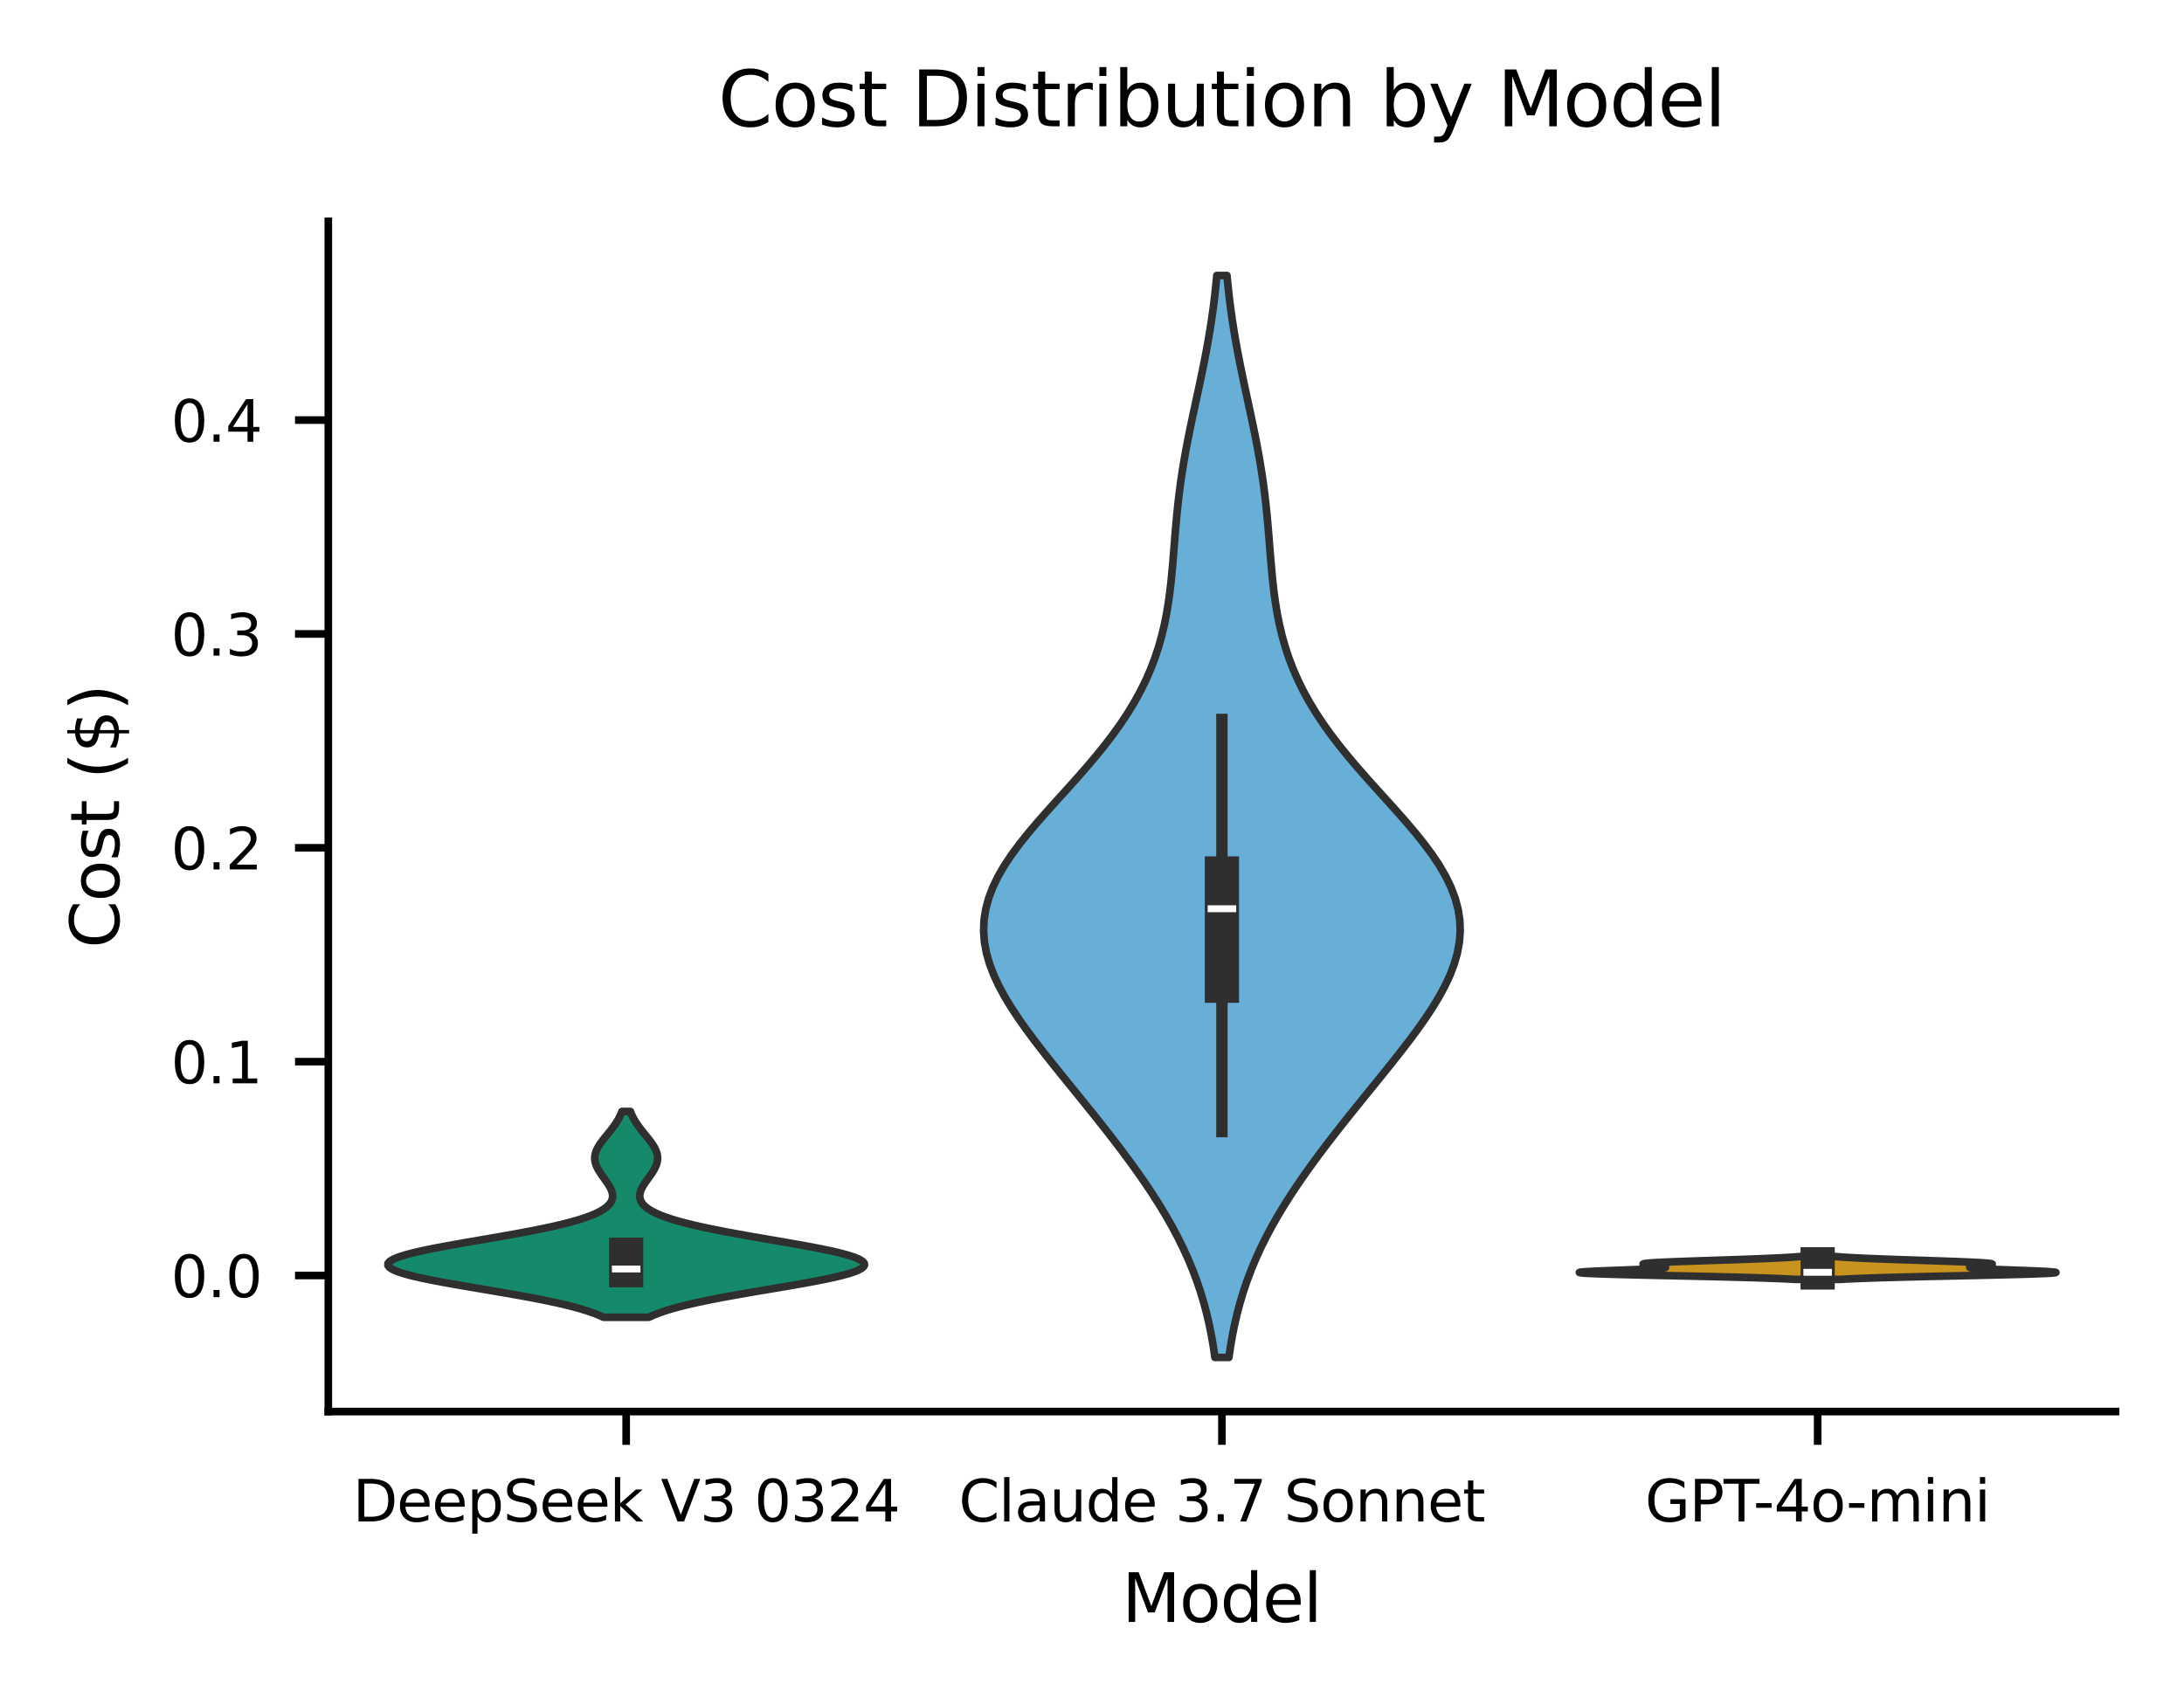 <?xml version="1.0" encoding="utf-8" standalone="no"?>
<!DOCTYPE svg PUBLIC "-//W3C//DTD SVG 1.1//EN"
  "http://www.w3.org/Graphics/SVG/1.1/DTD/svg11.dtd">
<svg xmlns:xlink="http://www.w3.org/1999/xlink" width="229.617pt" height="179.22pt" viewBox="0 0 229.617 179.22" xmlns="http://www.w3.org/2000/svg" version="1.1">
 <defs>
  <style type="text/css">*{stroke-linejoin: round; stroke-linecap: butt}</style>
 </defs>
 <g id="figure_1">
  <g id="patch_1">
   <path d="M 0 179.22 
L 229.617 179.22 
L 229.617 0 
L 0 0 
z
" style="fill: #ffffff"/>
  </g>
  <g id="axes_1">
   <g id="patch_2">
    <path d="M 34.517 148.439 
L 222.417 148.439 
L 222.417 23.279 
L 34.517 23.279 
z
" style="fill: #ffffff"/>
   </g>
   <g id="FillBetweenPolyCollection_1">
    <defs>
     <path id="m05d87ce902" d="M 68.221 -40.694 
L 63.445 -40.694 
L 62.964 -40.913 
L 62.413 -41.132 
L 61.785 -41.35 
L 61.079 -41.569 
L 60.292 -41.788 
L 59.423 -42.006 
L 58.473 -42.225 
L 57.445 -42.443 
L 56.345 -42.662 
L 55.181 -42.881 
L 53.962 -43.099 
L 52.702 -43.318 
L 51.415 -43.537 
L 50.118 -43.755 
L 48.83 -43.974 
L 47.571 -44.192 
L 46.362 -44.411 
L 45.223 -44.63 
L 44.176 -44.848 
L 43.241 -45.067 
L 42.434 -45.286 
L 41.774 -45.504 
L 41.271 -45.723 
L 40.938 -45.942 
L 40.78 -46.16 
L 40.8 -46.379 
L 40.998 -46.597 
L 41.368 -46.816 
L 41.904 -47.035 
L 42.592 -47.253 
L 43.419 -47.472 
L 44.369 -47.691 
L 45.422 -47.909 
L 46.56 -48.128 
L 47.761 -48.347 
L 49.005 -48.565 
L 50.273 -48.784 
L 51.544 -49.002 
L 52.802 -49.221 
L 54.03 -49.44 
L 55.216 -49.658 
L 56.345 -49.877 
L 57.41 -50.096 
L 58.403 -50.314 
L 59.318 -50.533 
L 60.153 -50.751 
L 60.904 -50.97 
L 61.574 -51.189 
L 62.162 -51.407 
L 62.672 -51.626 
L 63.106 -51.845 
L 63.469 -52.063 
L 63.765 -52.282 
L 63.999 -52.501 
L 64.175 -52.719 
L 64.299 -52.938 
L 64.374 -53.156 
L 64.406 -53.375 
L 64.4 -53.594 
L 64.359 -53.812 
L 64.288 -54.031 
L 64.192 -54.25 
L 64.075 -54.468 
L 63.942 -54.687 
L 63.795 -54.906 
L 63.641 -55.124 
L 63.483 -55.343 
L 63.326 -55.561 
L 63.174 -55.78 
L 63.03 -55.999 
L 62.898 -56.217 
L 62.783 -56.436 
L 62.686 -56.655 
L 62.611 -56.873 
L 62.559 -57.092 
L 62.532 -57.31 
L 62.531 -57.529 
L 62.556 -57.748 
L 62.607 -57.966 
L 62.681 -58.185 
L 62.778 -58.404 
L 62.896 -58.622 
L 63.031 -58.841 
L 63.182 -59.06 
L 63.344 -59.278 
L 63.514 -59.497 
L 63.69 -59.715 
L 63.869 -59.934 
L 64.047 -60.153 
L 64.221 -60.371 
L 64.39 -60.59 
L 64.552 -60.809 
L 64.704 -61.027 
L 64.846 -61.246 
L 64.977 -61.465 
L 65.097 -61.683 
L 65.205 -61.902 
L 65.301 -62.12 
L 65.386 -62.339 
L 66.28 -62.339 
L 66.28 -62.339 
L 66.365 -62.12 
L 66.462 -61.902 
L 66.569 -61.683 
L 66.689 -61.465 
L 66.82 -61.246 
L 66.962 -61.027 
L 67.115 -60.809 
L 67.276 -60.59 
L 67.445 -60.371 
L 67.62 -60.153 
L 67.798 -59.934 
L 67.976 -59.715 
L 68.152 -59.497 
L 68.323 -59.278 
L 68.485 -59.06 
L 68.635 -58.841 
L 68.77 -58.622 
L 68.888 -58.404 
L 68.985 -58.185 
L 69.06 -57.966 
L 69.11 -57.748 
L 69.135 -57.529 
L 69.134 -57.31 
L 69.107 -57.092 
L 69.056 -56.873 
L 68.981 -56.655 
L 68.884 -56.436 
L 68.768 -56.217 
L 68.637 -55.999 
L 68.493 -55.78 
L 68.34 -55.561 
L 68.183 -55.343 
L 68.025 -55.124 
L 67.871 -54.906 
L 67.725 -54.687 
L 67.591 -54.468 
L 67.474 -54.25 
L 67.378 -54.031 
L 67.308 -53.812 
L 67.267 -53.594 
L 67.26 -53.375 
L 67.292 -53.156 
L 67.368 -52.938 
L 67.491 -52.719 
L 67.667 -52.501 
L 67.901 -52.282 
L 68.197 -52.063 
L 68.56 -51.845 
L 68.995 -51.626 
L 69.504 -51.407 
L 70.093 -51.189 
L 70.762 -50.97 
L 71.514 -50.751 
L 72.348 -50.533 
L 73.263 -50.314 
L 74.256 -50.096 
L 75.321 -49.877 
L 76.451 -49.658 
L 77.636 -49.44 
L 78.864 -49.221 
L 80.122 -49.002 
L 81.394 -48.784 
L 82.661 -48.565 
L 83.905 -48.347 
L 85.107 -48.128 
L 86.244 -47.909 
L 87.297 -47.691 
L 88.247 -47.472 
L 89.075 -47.253 
L 89.763 -47.035 
L 90.298 -46.816 
L 90.669 -46.597 
L 90.866 -46.379 
L 90.887 -46.16 
L 90.729 -45.942 
L 90.395 -45.723 
L 89.893 -45.504 
L 89.232 -45.286 
L 88.426 -45.067 
L 87.49 -44.848 
L 86.443 -44.63 
L 85.305 -44.411 
L 84.096 -44.192 
L 82.836 -43.974 
L 81.549 -43.755 
L 80.252 -43.537 
L 78.965 -43.318 
L 77.704 -43.099 
L 76.486 -42.881 
L 75.321 -42.662 
L 74.221 -42.443 
L 73.194 -42.225 
L 72.244 -42.006 
L 71.374 -41.788 
L 70.587 -41.569 
L 69.881 -41.35 
L 69.254 -41.132 
L 68.702 -40.913 
L 68.221 -40.694 
z
" style="stroke: #2f2f2f; stroke-width: 0.8"/>
    </defs>
    <g clip-path="url(#p11e7db26ff)">
     <use xlink:href="#m05d87ce902" x="0" y="179.22" style="fill: #148a6a; stroke: #2f2f2f; stroke-width: 0.8"/>
    </g>
   </g>
   <g id="FillBetweenPolyCollection_2">
    <defs>
     <path id="m7675eab3f0" d="M 129.2 -36.471 
L 127.733 -36.471 
L 127.564 -37.62 
L 127.366 -38.769 
L 127.135 -39.919 
L 126.868 -41.068 
L 126.563 -42.217 
L 126.217 -43.367 
L 125.828 -44.516 
L 125.396 -45.665 
L 124.918 -46.814 
L 124.395 -47.964 
L 123.826 -49.113 
L 123.214 -50.262 
L 122.559 -51.412 
L 121.864 -52.561 
L 121.13 -53.71 
L 120.361 -54.86 
L 119.56 -56.009 
L 118.73 -57.158 
L 117.875 -58.308 
L 116.997 -59.457 
L 116.101 -60.606 
L 115.19 -61.756 
L 114.268 -62.905 
L 113.338 -64.054 
L 112.406 -65.203 
L 111.475 -66.353 
L 110.553 -67.502 
L 109.646 -68.651 
L 108.761 -69.801 
L 107.907 -70.95 
L 107.094 -72.099 
L 106.333 -73.249 
L 105.636 -74.398 
L 105.013 -75.547 
L 104.477 -76.697 
L 104.04 -77.846 
L 103.711 -78.995 
L 103.5 -80.144 
L 103.413 -81.294 
L 103.456 -82.443 
L 103.631 -83.592 
L 103.937 -84.742 
L 104.37 -85.891 
L 104.924 -87.04 
L 105.59 -88.19 
L 106.355 -89.339 
L 107.205 -90.488 
L 108.127 -91.638 
L 109.102 -92.787 
L 110.116 -93.936 
L 111.15 -95.086 
L 112.19 -96.235 
L 113.221 -97.384 
L 114.229 -98.533 
L 115.203 -99.683 
L 116.134 -100.832 
L 117.013 -101.981 
L 117.835 -103.131 
L 118.594 -104.28 
L 119.29 -105.429 
L 119.919 -106.579 
L 120.484 -107.728 
L 120.984 -108.877 
L 121.423 -110.027 
L 121.803 -111.176 
L 122.129 -112.325 
L 122.405 -113.475 
L 122.636 -114.624 
L 122.828 -115.773 
L 122.988 -116.922 
L 123.121 -118.072 
L 123.234 -119.221 
L 123.334 -120.37 
L 123.427 -121.52 
L 123.518 -122.669 
L 123.613 -123.818 
L 123.718 -124.968 
L 123.835 -126.117 
L 123.967 -127.266 
L 124.117 -128.416 
L 124.286 -129.565 
L 124.473 -130.714 
L 124.676 -131.863 
L 124.895 -133.013 
L 125.127 -134.162 
L 125.367 -135.311 
L 125.614 -136.461 
L 125.862 -137.61 
L 126.109 -138.759 
L 126.351 -139.909 
L 126.584 -141.058 
L 126.807 -142.207 
L 127.016 -143.357 
L 127.21 -144.506 
L 127.388 -145.655 
L 127.55 -146.805 
L 127.694 -147.954 
L 127.821 -149.103 
L 127.933 -150.252 
L 129 -150.252 
L 129 -150.252 
L 129.112 -149.103 
L 129.239 -147.954 
L 129.384 -146.805 
L 129.545 -145.655 
L 129.723 -144.506 
L 129.917 -143.357 
L 130.126 -142.207 
L 130.349 -141.058 
L 130.582 -139.909 
L 130.824 -138.759 
L 131.071 -137.61 
L 131.319 -136.461 
L 131.566 -135.311 
L 131.806 -134.162 
L 132.038 -133.013 
L 132.257 -131.863 
L 132.46 -130.714 
L 132.647 -129.565 
L 132.816 -128.416 
L 132.966 -127.266 
L 133.098 -126.117 
L 133.215 -124.968 
L 133.32 -123.818 
L 133.415 -122.669 
L 133.506 -121.52 
L 133.599 -120.37 
L 133.699 -119.221 
L 133.812 -118.072 
L 133.945 -116.922 
L 134.105 -115.773 
L 134.297 -114.624 
L 134.528 -113.475 
L 134.804 -112.325 
L 135.13 -111.176 
L 135.51 -110.027 
L 135.949 -108.877 
L 136.449 -107.728 
L 137.014 -106.579 
L 137.644 -105.429 
L 138.339 -104.28 
L 139.099 -103.131 
L 139.92 -101.981 
L 140.799 -100.832 
L 141.73 -99.683 
L 142.704 -98.533 
L 143.712 -97.384 
L 144.743 -96.235 
L 145.783 -95.086 
L 146.818 -93.936 
L 147.831 -92.787 
L 148.806 -91.638 
L 149.728 -90.488 
L 150.578 -89.339 
L 151.343 -88.19 
L 152.009 -87.04 
L 152.563 -85.891 
L 152.996 -84.742 
L 153.302 -83.592 
L 153.477 -82.443 
L 153.52 -81.294 
L 153.433 -80.144 
L 153.222 -78.995 
L 152.893 -77.846 
L 152.456 -76.697 
L 151.92 -75.547 
L 151.297 -74.398 
L 150.6 -73.249 
L 149.839 -72.099 
L 149.026 -70.95 
L 148.173 -69.801 
L 147.288 -68.651 
L 146.38 -67.502 
L 145.458 -66.353 
L 144.528 -65.203 
L 143.595 -64.054 
L 142.665 -62.905 
L 141.743 -61.756 
L 140.832 -60.606 
L 139.936 -59.457 
L 139.058 -58.308 
L 138.203 -57.158 
L 137.373 -56.009 
L 136.572 -54.86 
L 135.803 -53.71 
L 135.07 -52.561 
L 134.374 -51.412 
L 133.719 -50.262 
L 133.107 -49.113 
L 132.538 -47.964 
L 132.015 -46.814 
L 131.537 -45.665 
L 131.105 -44.516 
L 130.716 -43.367 
L 130.37 -42.217 
L 130.065 -41.068 
L 129.798 -39.919 
L 129.567 -38.769 
L 129.369 -37.62 
L 129.2 -36.471 
z
" style="stroke: #2f2f2f; stroke-width: 0.8"/>
    </defs>
    <g clip-path="url(#p11e7db26ff)">
     <use xlink:href="#m7675eab3f0" x="0" y="179.22" style="fill: #68afd7; stroke: #2f2f2f; stroke-width: 0.8"/>
    </g>
   </g>
   <g id="FillBetweenPolyCollection_3">
    <defs>
     <path id="m5cb3108cd3" d="M 193.513 -44.679 
L 188.687 -44.679 
L 188.262 -44.705 
L 187.781 -44.73 
L 187.242 -44.755 
L 186.641 -44.78 
L 185.977 -44.805 
L 185.249 -44.83 
L 184.457 -44.856 
L 183.601 -44.881 
L 182.685 -44.906 
L 181.712 -44.931 
L 180.688 -44.956 
L 179.62 -44.982 
L 178.517 -45.007 
L 177.388 -45.032 
L 176.244 -45.057 
L 175.098 -45.082 
L 173.965 -45.107 
L 172.857 -45.133 
L 171.789 -45.158 
L 170.775 -45.183 
L 169.831 -45.208 
L 168.969 -45.233 
L 168.202 -45.259 
L 167.54 -45.284 
L 166.992 -45.309 
L 166.566 -45.334 
L 166.265 -45.359 
L 166.092 -45.384 
L 166.047 -45.41 
L 166.124 -45.435 
L 166.32 -45.46 
L 166.624 -45.485 
L 167.027 -45.51 
L 167.516 -45.536 
L 168.076 -45.561 
L 168.692 -45.586 
L 169.348 -45.611 
L 170.027 -45.636 
L 170.712 -45.661 
L 171.387 -45.687 
L 172.037 -45.712 
L 172.648 -45.737 
L 173.208 -45.762 
L 173.707 -45.787 
L 174.135 -45.813 
L 174.489 -45.838 
L 174.763 -45.863 
L 174.957 -45.888 
L 175.072 -45.913 
L 175.111 -45.938 
L 175.08 -45.964 
L 174.985 -45.989 
L 174.836 -46.014 
L 174.642 -46.039 
L 174.414 -46.064 
L 174.164 -46.09 
L 173.904 -46.115 
L 173.646 -46.14 
L 173.402 -46.165 
L 173.182 -46.19 
L 172.997 -46.215 
L 172.857 -46.241 
L 172.77 -46.266 
L 172.742 -46.291 
L 172.779 -46.316 
L 172.886 -46.341 
L 173.064 -46.367 
L 173.314 -46.392 
L 173.635 -46.417 
L 174.027 -46.442 
L 174.484 -46.467 
L 175.003 -46.492 
L 175.579 -46.518 
L 176.204 -46.543 
L 176.872 -46.568 
L 177.575 -46.593 
L 178.305 -46.618 
L 179.055 -46.643 
L 179.817 -46.669 
L 180.583 -46.694 
L 181.345 -46.719 
L 182.097 -46.744 
L 182.832 -46.769 
L 183.546 -46.795 
L 184.233 -46.82 
L 184.889 -46.845 
L 185.511 -46.87 
L 186.097 -46.895 
L 186.644 -46.92 
L 187.152 -46.946 
L 187.62 -46.971 
L 188.049 -46.996 
L 188.438 -47.021 
L 188.791 -47.046 
L 189.107 -47.072 
L 189.389 -47.097 
L 189.638 -47.122 
L 189.858 -47.147 
L 190.051 -47.172 
L 192.149 -47.172 
L 192.149 -47.172 
L 192.341 -47.147 
L 192.561 -47.122 
L 192.811 -47.097 
L 193.093 -47.072 
L 193.409 -47.046 
L 193.761 -47.021 
L 194.151 -46.996 
L 194.58 -46.971 
L 195.048 -46.946 
L 195.556 -46.92 
L 196.103 -46.895 
L 196.688 -46.87 
L 197.311 -46.845 
L 197.967 -46.82 
L 198.654 -46.795 
L 199.367 -46.769 
L 200.103 -46.744 
L 200.855 -46.719 
L 201.617 -46.694 
L 202.383 -46.669 
L 203.144 -46.643 
L 203.894 -46.618 
L 204.625 -46.593 
L 205.328 -46.568 
L 205.996 -46.543 
L 206.621 -46.518 
L 207.196 -46.492 
L 207.716 -46.467 
L 208.173 -46.442 
L 208.564 -46.417 
L 208.886 -46.392 
L 209.136 -46.367 
L 209.314 -46.341 
L 209.42 -46.316 
L 209.458 -46.291 
L 209.43 -46.266 
L 209.343 -46.241 
L 209.203 -46.215 
L 209.018 -46.19 
L 208.798 -46.165 
L 208.554 -46.14 
L 208.296 -46.115 
L 208.036 -46.09 
L 207.786 -46.064 
L 207.558 -46.039 
L 207.364 -46.014 
L 207.215 -45.989 
L 207.12 -45.964 
L 207.089 -45.938 
L 207.128 -45.913 
L 207.243 -45.888 
L 207.437 -45.863 
L 207.711 -45.838 
L 208.064 -45.813 
L 208.493 -45.787 
L 208.992 -45.762 
L 209.552 -45.737 
L 210.163 -45.712 
L 210.813 -45.687 
L 211.488 -45.661 
L 212.173 -45.636 
L 212.852 -45.611 
L 213.507 -45.586 
L 214.124 -45.561 
L 214.684 -45.536 
L 215.173 -45.51 
L 215.576 -45.485 
L 215.88 -45.46 
L 216.076 -45.435 
L 216.153 -45.41 
L 216.107 -45.384 
L 215.934 -45.359 
L 215.634 -45.334 
L 215.208 -45.309 
L 214.66 -45.284 
L 213.998 -45.259 
L 213.231 -45.233 
L 212.369 -45.208 
L 211.424 -45.183 
L 210.411 -45.158 
L 209.343 -45.133 
L 208.235 -45.107 
L 207.101 -45.082 
L 205.956 -45.057 
L 204.812 -45.032 
L 203.683 -45.007 
L 202.579 -44.982 
L 201.511 -44.956 
L 200.488 -44.931 
L 199.515 -44.906 
L 198.599 -44.881 
L 197.743 -44.856 
L 196.951 -44.83 
L 196.223 -44.805 
L 195.559 -44.78 
L 194.958 -44.755 
L 194.419 -44.73 
L 193.938 -44.705 
L 193.513 -44.679 
z
" style="stroke: #2f2f2f; stroke-width: 0.8"/>
    </defs>
    <g clip-path="url(#p11e7db26ff)">
     <use xlink:href="#m5cb3108cd3" x="0" y="179.22" style="fill: #c9941d; stroke: #2f2f2f; stroke-width: 0.8"/>
    </g>
   </g>
   <g id="matplotlib.axis_1">
    <g id="xtick_1">
     <g id="line2d_1">
      <defs>
       <path id="m0c3566a389" d="M 0 0 
L 0 3.5 
" style="stroke: #000000; stroke-width: 0.8"/>
      </defs>
      <g>
       <use xlink:href="#m0c3566a389" x="65.833" y="148.439" style="stroke: #000000; stroke-width: 0.8"/>
      </g>
     </g>
     <g id="text_1">
      <!-- DeepSeek V3 0324 -->
      <g transform="translate(37.09 159.998) scale(0.06 -0.06)">
       <defs>
        <path id="DejaVuSans-44" d="M 1259 4147 
L 1259 519 
L 2022 519 
Q 2988 519 3436 956 
Q 3884 1394 3884 2338 
Q 3884 3275 3436 3711 
Q 2988 4147 2022 4147 
L 1259 4147 
z
M 628 4666 
L 1925 4666 
Q 3281 4666 3915 4102 
Q 4550 3538 4550 2338 
Q 4550 1131 3912 565 
Q 3275 0 1925 0 
L 628 0 
L 628 4666 
z
" transform="scale(0.016)"/>
        <path id="DejaVuSans-65" d="M 3597 1894 
L 3597 1613 
L 953 1613 
Q 991 1019 1311 708 
Q 1631 397 2203 397 
Q 2534 397 2845 478 
Q 3156 559 3463 722 
L 3463 178 
Q 3153 47 2828 -22 
Q 2503 -91 2169 -91 
Q 1331 -91 842 396 
Q 353 884 353 1716 
Q 353 2575 817 3079 
Q 1281 3584 2069 3584 
Q 2775 3584 3186 3129 
Q 3597 2675 3597 1894 
z
M 3022 2063 
Q 3016 2534 2758 2815 
Q 2500 3097 2075 3097 
Q 1594 3097 1305 2825 
Q 1016 2553 972 2059 
L 3022 2063 
z
" transform="scale(0.016)"/>
        <path id="DejaVuSans-70" d="M 1159 525 
L 1159 -1331 
L 581 -1331 
L 581 3500 
L 1159 3500 
L 1159 2969 
Q 1341 3281 1617 3432 
Q 1894 3584 2278 3584 
Q 2916 3584 3314 3078 
Q 3713 2572 3713 1747 
Q 3713 922 3314 415 
Q 2916 -91 2278 -91 
Q 1894 -91 1617 61 
Q 1341 213 1159 525 
z
M 3116 1747 
Q 3116 2381 2855 2742 
Q 2594 3103 2138 3103 
Q 1681 3103 1420 2742 
Q 1159 2381 1159 1747 
Q 1159 1113 1420 752 
Q 1681 391 2138 391 
Q 2594 391 2855 752 
Q 3116 1113 3116 1747 
z
" transform="scale(0.016)"/>
        <path id="DejaVuSans-53" d="M 3425 4513 
L 3425 3897 
Q 3066 4069 2747 4153 
Q 2428 4238 2131 4238 
Q 1616 4238 1336 4038 
Q 1056 3838 1056 3469 
Q 1056 3159 1242 3001 
Q 1428 2844 1947 2747 
L 2328 2669 
Q 3034 2534 3370 2195 
Q 3706 1856 3706 1288 
Q 3706 609 3251 259 
Q 2797 -91 1919 -91 
Q 1588 -91 1214 -16 
Q 841 59 441 206 
L 441 856 
Q 825 641 1194 531 
Q 1563 422 1919 422 
Q 2459 422 2753 634 
Q 3047 847 3047 1241 
Q 3047 1584 2836 1778 
Q 2625 1972 2144 2069 
L 1759 2144 
Q 1053 2284 737 2584 
Q 422 2884 422 3419 
Q 422 4038 858 4394 
Q 1294 4750 2059 4750 
Q 2388 4750 2728 4690 
Q 3069 4631 3425 4513 
z
" transform="scale(0.016)"/>
        <path id="DejaVuSans-6b" d="M 581 4863 
L 1159 4863 
L 1159 1991 
L 2875 3500 
L 3609 3500 
L 1753 1863 
L 3688 0 
L 2938 0 
L 1159 1709 
L 1159 0 
L 581 0 
L 581 4863 
z
" transform="scale(0.016)"/>
        <path id="DejaVuSans-20" transform="scale(0.016)"/>
        <path id="DejaVuSans-56" d="M 1831 0 
L 50 4666 
L 709 4666 
L 2188 738 
L 3669 4666 
L 4325 4666 
L 2547 0 
L 1831 0 
z
" transform="scale(0.016)"/>
        <path id="DejaVuSans-33" d="M 2597 2516 
Q 3050 2419 3304 2112 
Q 3559 1806 3559 1356 
Q 3559 666 3084 287 
Q 2609 -91 1734 -91 
Q 1441 -91 1130 -33 
Q 819 25 488 141 
L 488 750 
Q 750 597 1062 519 
Q 1375 441 1716 441 
Q 2309 441 2620 675 
Q 2931 909 2931 1356 
Q 2931 1769 2642 2001 
Q 2353 2234 1838 2234 
L 1294 2234 
L 1294 2753 
L 1863 2753 
Q 2328 2753 2575 2939 
Q 2822 3125 2822 3475 
Q 2822 3834 2567 4026 
Q 2313 4219 1838 4219 
Q 1578 4219 1281 4162 
Q 984 4106 628 3988 
L 628 4550 
Q 988 4650 1302 4700 
Q 1616 4750 1894 4750 
Q 2613 4750 3031 4423 
Q 3450 4097 3450 3541 
Q 3450 3153 3228 2886 
Q 3006 2619 2597 2516 
z
" transform="scale(0.016)"/>
        <path id="DejaVuSans-30" d="M 2034 4250 
Q 1547 4250 1301 3770 
Q 1056 3291 1056 2328 
Q 1056 1369 1301 889 
Q 1547 409 2034 409 
Q 2525 409 2770 889 
Q 3016 1369 3016 2328 
Q 3016 3291 2770 3770 
Q 2525 4250 2034 4250 
z
M 2034 4750 
Q 2819 4750 3233 4129 
Q 3647 3509 3647 2328 
Q 3647 1150 3233 529 
Q 2819 -91 2034 -91 
Q 1250 -91 836 529 
Q 422 1150 422 2328 
Q 422 3509 836 4129 
Q 1250 4750 2034 4750 
z
" transform="scale(0.016)"/>
        <path id="DejaVuSans-32" d="M 1228 531 
L 3431 531 
L 3431 0 
L 469 0 
L 469 531 
Q 828 903 1448 1529 
Q 2069 2156 2228 2338 
Q 2531 2678 2651 2914 
Q 2772 3150 2772 3378 
Q 2772 3750 2511 3984 
Q 2250 4219 1831 4219 
Q 1534 4219 1204 4116 
Q 875 4013 500 3803 
L 500 4441 
Q 881 4594 1212 4672 
Q 1544 4750 1819 4750 
Q 2544 4750 2975 4387 
Q 3406 4025 3406 3419 
Q 3406 3131 3298 2873 
Q 3191 2616 2906 2266 
Q 2828 2175 2409 1742 
Q 1991 1309 1228 531 
z
" transform="scale(0.016)"/>
        <path id="DejaVuSans-34" d="M 2419 4116 
L 825 1625 
L 2419 1625 
L 2419 4116 
z
M 2253 4666 
L 3047 4666 
L 3047 1625 
L 3713 1625 
L 3713 1100 
L 3047 1100 
L 3047 0 
L 2419 0 
L 2419 1100 
L 313 1100 
L 313 1709 
L 2253 4666 
z
" transform="scale(0.016)"/>
       </defs>
       <use xlink:href="#DejaVuSans-44"/>
       <use xlink:href="#DejaVuSans-65" transform="translate(77.002 0)"/>
       <use xlink:href="#DejaVuSans-65" transform="translate(138.525 0)"/>
       <use xlink:href="#DejaVuSans-70" transform="translate(200.049 0)"/>
       <use xlink:href="#DejaVuSans-53" transform="translate(263.525 0)"/>
       <use xlink:href="#DejaVuSans-65" transform="translate(327.002 0)"/>
       <use xlink:href="#DejaVuSans-65" transform="translate(388.525 0)"/>
       <use xlink:href="#DejaVuSans-6b" transform="translate(450.049 0)"/>
       <use xlink:href="#DejaVuSans-20" transform="translate(507.959 0)"/>
       <use xlink:href="#DejaVuSans-56" transform="translate(539.746 0)"/>
       <use xlink:href="#DejaVuSans-33" transform="translate(608.154 0)"/>
       <use xlink:href="#DejaVuSans-20" transform="translate(671.777 0)"/>
       <use xlink:href="#DejaVuSans-30" transform="translate(703.564 0)"/>
       <use xlink:href="#DejaVuSans-33" transform="translate(767.188 0)"/>
       <use xlink:href="#DejaVuSans-32" transform="translate(830.811 0)"/>
       <use xlink:href="#DejaVuSans-34" transform="translate(894.434 0)"/>
      </g>
     </g>
    </g>
    <g id="xtick_2">
     <g id="line2d_2">
      <g>
       <use xlink:href="#m0c3566a389" x="128.467" y="148.439" style="stroke: #000000; stroke-width: 0.8"/>
      </g>
     </g>
     <g id="text_2">
      <!-- Claude 3.7 Sonnet -->
      <g transform="translate(100.806 159.998) scale(0.06 -0.06)">
       <defs>
        <path id="DejaVuSans-43" d="M 4122 4306 
L 4122 3641 
Q 3803 3938 3442 4084 
Q 3081 4231 2675 4231 
Q 1875 4231 1450 3742 
Q 1025 3253 1025 2328 
Q 1025 1406 1450 917 
Q 1875 428 2675 428 
Q 3081 428 3442 575 
Q 3803 722 4122 1019 
L 4122 359 
Q 3791 134 3420 21 
Q 3050 -91 2638 -91 
Q 1578 -91 968 557 
Q 359 1206 359 2328 
Q 359 3453 968 4101 
Q 1578 4750 2638 4750 
Q 3056 4750 3426 4639 
Q 3797 4528 4122 4306 
z
" transform="scale(0.016)"/>
        <path id="DejaVuSans-6c" d="M 603 4863 
L 1178 4863 
L 1178 0 
L 603 0 
L 603 4863 
z
" transform="scale(0.016)"/>
        <path id="DejaVuSans-61" d="M 2194 1759 
Q 1497 1759 1228 1600 
Q 959 1441 959 1056 
Q 959 750 1161 570 
Q 1363 391 1709 391 
Q 2188 391 2477 730 
Q 2766 1069 2766 1631 
L 2766 1759 
L 2194 1759 
z
M 3341 1997 
L 3341 0 
L 2766 0 
L 2766 531 
Q 2569 213 2275 61 
Q 1981 -91 1556 -91 
Q 1019 -91 701 211 
Q 384 513 384 1019 
Q 384 1609 779 1909 
Q 1175 2209 1959 2209 
L 2766 2209 
L 2766 2266 
Q 2766 2663 2505 2880 
Q 2244 3097 1772 3097 
Q 1472 3097 1187 3025 
Q 903 2953 641 2809 
L 641 3341 
Q 956 3463 1253 3523 
Q 1550 3584 1831 3584 
Q 2591 3584 2966 3190 
Q 3341 2797 3341 1997 
z
" transform="scale(0.016)"/>
        <path id="DejaVuSans-75" d="M 544 1381 
L 544 3500 
L 1119 3500 
L 1119 1403 
Q 1119 906 1312 657 
Q 1506 409 1894 409 
Q 2359 409 2629 706 
Q 2900 1003 2900 1516 
L 2900 3500 
L 3475 3500 
L 3475 0 
L 2900 0 
L 2900 538 
Q 2691 219 2414 64 
Q 2138 -91 1772 -91 
Q 1169 -91 856 284 
Q 544 659 544 1381 
z
M 1991 3584 
L 1991 3584 
z
" transform="scale(0.016)"/>
        <path id="DejaVuSans-64" d="M 2906 2969 
L 2906 4863 
L 3481 4863 
L 3481 0 
L 2906 0 
L 2906 525 
Q 2725 213 2448 61 
Q 2172 -91 1784 -91 
Q 1150 -91 751 415 
Q 353 922 353 1747 
Q 353 2572 751 3078 
Q 1150 3584 1784 3584 
Q 2172 3584 2448 3432 
Q 2725 3281 2906 2969 
z
M 947 1747 
Q 947 1113 1208 752 
Q 1469 391 1925 391 
Q 2381 391 2643 752 
Q 2906 1113 2906 1747 
Q 2906 2381 2643 2742 
Q 2381 3103 1925 3103 
Q 1469 3103 1208 2742 
Q 947 2381 947 1747 
z
" transform="scale(0.016)"/>
        <path id="DejaVuSans-2e" d="M 684 794 
L 1344 794 
L 1344 0 
L 684 0 
L 684 794 
z
" transform="scale(0.016)"/>
        <path id="DejaVuSans-37" d="M 525 4666 
L 3525 4666 
L 3525 4397 
L 1831 0 
L 1172 0 
L 2766 4134 
L 525 4134 
L 525 4666 
z
" transform="scale(0.016)"/>
        <path id="DejaVuSans-6f" d="M 1959 3097 
Q 1497 3097 1228 2736 
Q 959 2375 959 1747 
Q 959 1119 1226 758 
Q 1494 397 1959 397 
Q 2419 397 2687 759 
Q 2956 1122 2956 1747 
Q 2956 2369 2687 2733 
Q 2419 3097 1959 3097 
z
M 1959 3584 
Q 2709 3584 3137 3096 
Q 3566 2609 3566 1747 
Q 3566 888 3137 398 
Q 2709 -91 1959 -91 
Q 1206 -91 779 398 
Q 353 888 353 1747 
Q 353 2609 779 3096 
Q 1206 3584 1959 3584 
z
" transform="scale(0.016)"/>
        <path id="DejaVuSans-6e" d="M 3513 2113 
L 3513 0 
L 2938 0 
L 2938 2094 
Q 2938 2591 2744 2837 
Q 2550 3084 2163 3084 
Q 1697 3084 1428 2787 
Q 1159 2491 1159 1978 
L 1159 0 
L 581 0 
L 581 3500 
L 1159 3500 
L 1159 2956 
Q 1366 3272 1645 3428 
Q 1925 3584 2291 3584 
Q 2894 3584 3203 3211 
Q 3513 2838 3513 2113 
z
" transform="scale(0.016)"/>
        <path id="DejaVuSans-74" d="M 1172 4494 
L 1172 3500 
L 2356 3500 
L 2356 3053 
L 1172 3053 
L 1172 1153 
Q 1172 725 1289 603 
Q 1406 481 1766 481 
L 2356 481 
L 2356 0 
L 1766 0 
Q 1100 0 847 248 
Q 594 497 594 1153 
L 594 3053 
L 172 3053 
L 172 3500 
L 594 3500 
L 594 4494 
L 1172 4494 
z
" transform="scale(0.016)"/>
       </defs>
       <use xlink:href="#DejaVuSans-43"/>
       <use xlink:href="#DejaVuSans-6c" transform="translate(69.824 0)"/>
       <use xlink:href="#DejaVuSans-61" transform="translate(97.607 0)"/>
       <use xlink:href="#DejaVuSans-75" transform="translate(158.887 0)"/>
       <use xlink:href="#DejaVuSans-64" transform="translate(222.266 0)"/>
       <use xlink:href="#DejaVuSans-65" transform="translate(285.742 0)"/>
       <use xlink:href="#DejaVuSans-20" transform="translate(347.266 0)"/>
       <use xlink:href="#DejaVuSans-33" transform="translate(379.053 0)"/>
       <use xlink:href="#DejaVuSans-2e" transform="translate(442.676 0)"/>
       <use xlink:href="#DejaVuSans-37" transform="translate(474.463 0)"/>
       <use xlink:href="#DejaVuSans-20" transform="translate(538.086 0)"/>
       <use xlink:href="#DejaVuSans-53" transform="translate(569.873 0)"/>
       <use xlink:href="#DejaVuSans-6f" transform="translate(633.35 0)"/>
       <use xlink:href="#DejaVuSans-6e" transform="translate(694.531 0)"/>
       <use xlink:href="#DejaVuSans-6e" transform="translate(757.91 0)"/>
       <use xlink:href="#DejaVuSans-65" transform="translate(821.289 0)"/>
       <use xlink:href="#DejaVuSans-74" transform="translate(882.812 0)"/>
      </g>
     </g>
    </g>
    <g id="xtick_3">
     <g id="line2d_3">
      <g>
       <use xlink:href="#m0c3566a389" x="191.1" y="148.439" style="stroke: #000000; stroke-width: 0.8"/>
      </g>
     </g>
     <g id="text_3">
      <!-- GPT-4o-mini -->
      <g transform="translate(172.952 159.998) scale(0.06 -0.06)">
       <defs>
        <path id="DejaVuSans-47" d="M 3809 666 
L 3809 1919 
L 2778 1919 
L 2778 2438 
L 4434 2438 
L 4434 434 
Q 4069 175 3628 42 
Q 3188 -91 2688 -91 
Q 1594 -91 976 548 
Q 359 1188 359 2328 
Q 359 3472 976 4111 
Q 1594 4750 2688 4750 
Q 3144 4750 3555 4637 
Q 3966 4525 4313 4306 
L 4313 3634 
Q 3963 3931 3569 4081 
Q 3175 4231 2741 4231 
Q 1884 4231 1454 3753 
Q 1025 3275 1025 2328 
Q 1025 1384 1454 906 
Q 1884 428 2741 428 
Q 3075 428 3337 486 
Q 3600 544 3809 666 
z
" transform="scale(0.016)"/>
        <path id="DejaVuSans-50" d="M 1259 4147 
L 1259 2394 
L 2053 2394 
Q 2494 2394 2734 2622 
Q 2975 2850 2975 3272 
Q 2975 3691 2734 3919 
Q 2494 4147 2053 4147 
L 1259 4147 
z
M 628 4666 
L 2053 4666 
Q 2838 4666 3239 4311 
Q 3641 3956 3641 3272 
Q 3641 2581 3239 2228 
Q 2838 1875 2053 1875 
L 1259 1875 
L 1259 0 
L 628 0 
L 628 4666 
z
" transform="scale(0.016)"/>
        <path id="DejaVuSans-54" d="M -19 4666 
L 3928 4666 
L 3928 4134 
L 2272 4134 
L 2272 0 
L 1638 0 
L 1638 4134 
L -19 4134 
L -19 4666 
z
" transform="scale(0.016)"/>
        <path id="DejaVuSans-2d" d="M 313 2009 
L 1997 2009 
L 1997 1497 
L 313 1497 
L 313 2009 
z
" transform="scale(0.016)"/>
        <path id="DejaVuSans-6d" d="M 3328 2828 
Q 3544 3216 3844 3400 
Q 4144 3584 4550 3584 
Q 5097 3584 5394 3201 
Q 5691 2819 5691 2113 
L 5691 0 
L 5113 0 
L 5113 2094 
Q 5113 2597 4934 2840 
Q 4756 3084 4391 3084 
Q 3944 3084 3684 2787 
Q 3425 2491 3425 1978 
L 3425 0 
L 2847 0 
L 2847 2094 
Q 2847 2600 2669 2842 
Q 2491 3084 2119 3084 
Q 1678 3084 1418 2786 
Q 1159 2488 1159 1978 
L 1159 0 
L 581 0 
L 581 3500 
L 1159 3500 
L 1159 2956 
Q 1356 3278 1631 3431 
Q 1906 3584 2284 3584 
Q 2666 3584 2933 3390 
Q 3200 3197 3328 2828 
z
" transform="scale(0.016)"/>
        <path id="DejaVuSans-69" d="M 603 3500 
L 1178 3500 
L 1178 0 
L 603 0 
L 603 3500 
z
M 603 4863 
L 1178 4863 
L 1178 4134 
L 603 4134 
L 603 4863 
z
" transform="scale(0.016)"/>
       </defs>
       <use xlink:href="#DejaVuSans-47"/>
       <use xlink:href="#DejaVuSans-50" transform="translate(77.49 0)"/>
       <use xlink:href="#DejaVuSans-54" transform="translate(137.793 0)"/>
       <use xlink:href="#DejaVuSans-2d" transform="translate(189.752 0)"/>
       <use xlink:href="#DejaVuSans-34" transform="translate(225.836 0)"/>
       <use xlink:href="#DejaVuSans-6f" transform="translate(289.459 0)"/>
       <use xlink:href="#DejaVuSans-2d" transform="translate(352.516 0)"/>
       <use xlink:href="#DejaVuSans-6d" transform="translate(388.6 0)"/>
       <use xlink:href="#DejaVuSans-69" transform="translate(486.012 0)"/>
       <use xlink:href="#DejaVuSans-6e" transform="translate(513.795 0)"/>
       <use xlink:href="#DejaVuSans-69" transform="translate(577.174 0)"/>
      </g>
     </g>
    </g>
    <g id="text_4">
     <!-- Model -->
     <g transform="translate(117.957 170.565) scale(0.07 -0.07)">
      <defs>
       <path id="DejaVuSans-4d" d="M 628 4666 
L 1569 4666 
L 2759 1491 
L 3956 4666 
L 4897 4666 
L 4897 0 
L 4281 0 
L 4281 4097 
L 3078 897 
L 2444 897 
L 1241 4097 
L 1241 0 
L 628 0 
L 628 4666 
z
" transform="scale(0.016)"/>
      </defs>
      <use xlink:href="#DejaVuSans-4d"/>
      <use xlink:href="#DejaVuSans-6f" transform="translate(86.279 0)"/>
      <use xlink:href="#DejaVuSans-64" transform="translate(147.461 0)"/>
      <use xlink:href="#DejaVuSans-65" transform="translate(210.938 0)"/>
      <use xlink:href="#DejaVuSans-6c" transform="translate(272.461 0)"/>
     </g>
    </g>
   </g>
   <g id="matplotlib.axis_2">
    <g id="ytick_1">
     <g id="line2d_4">
      <defs>
       <path id="m0d63e80a06" d="M 0 0 
L -3.5 0 
" style="stroke: #000000; stroke-width: 0.8"/>
      </defs>
      <g>
       <use xlink:href="#m0d63e80a06" x="34.517" y="134.132" style="stroke: #000000; stroke-width: 0.8"/>
      </g>
     </g>
     <g id="text_5">
      <!-- 0.0 -->
      <g transform="translate(17.975 136.412) scale(0.06 -0.06)">
       <use xlink:href="#DejaVuSans-30"/>
       <use xlink:href="#DejaVuSans-2e" transform="translate(63.623 0)"/>
       <use xlink:href="#DejaVuSans-30" transform="translate(95.41 0)"/>
      </g>
     </g>
    </g>
    <g id="ytick_2">
     <g id="line2d_5">
      <g>
       <use xlink:href="#m0d63e80a06" x="34.517" y="111.643" style="stroke: #000000; stroke-width: 0.8"/>
      </g>
     </g>
     <g id="text_6">
      <!-- 0.1 -->
      <g transform="translate(17.975 113.922) scale(0.06 -0.06)">
       <defs>
        <path id="DejaVuSans-31" d="M 794 531 
L 1825 531 
L 1825 4091 
L 703 3866 
L 703 4441 
L 1819 4666 
L 2450 4666 
L 2450 531 
L 3481 531 
L 3481 0 
L 794 0 
L 794 531 
z
" transform="scale(0.016)"/>
       </defs>
       <use xlink:href="#DejaVuSans-30"/>
       <use xlink:href="#DejaVuSans-2e" transform="translate(63.623 0)"/>
       <use xlink:href="#DejaVuSans-31" transform="translate(95.41 0)"/>
      </g>
     </g>
    </g>
    <g id="ytick_3">
     <g id="line2d_6">
      <g>
       <use xlink:href="#m0d63e80a06" x="34.517" y="89.153" style="stroke: #000000; stroke-width: 0.8"/>
      </g>
     </g>
     <g id="text_7">
      <!-- 0.2 -->
      <g transform="translate(17.975 91.433) scale(0.06 -0.06)">
       <use xlink:href="#DejaVuSans-30"/>
       <use xlink:href="#DejaVuSans-2e" transform="translate(63.623 0)"/>
       <use xlink:href="#DejaVuSans-32" transform="translate(95.41 0)"/>
      </g>
     </g>
    </g>
    <g id="ytick_4">
     <g id="line2d_7">
      <g>
       <use xlink:href="#m0d63e80a06" x="34.517" y="66.664" style="stroke: #000000; stroke-width: 0.8"/>
      </g>
     </g>
     <g id="text_8">
      <!-- 0.3 -->
      <g transform="translate(17.975 68.944) scale(0.06 -0.06)">
       <use xlink:href="#DejaVuSans-30"/>
       <use xlink:href="#DejaVuSans-2e" transform="translate(63.623 0)"/>
       <use xlink:href="#DejaVuSans-33" transform="translate(95.41 0)"/>
      </g>
     </g>
    </g>
    <g id="ytick_5">
     <g id="line2d_8">
      <g>
       <use xlink:href="#m0d63e80a06" x="34.517" y="44.175" style="stroke: #000000; stroke-width: 0.8"/>
      </g>
     </g>
     <g id="text_9">
      <!-- 0.4 -->
      <g transform="translate(17.975 46.454) scale(0.06 -0.06)">
       <use xlink:href="#DejaVuSans-30"/>
       <use xlink:href="#DejaVuSans-2e" transform="translate(63.623 0)"/>
       <use xlink:href="#DejaVuSans-34" transform="translate(95.41 0)"/>
      </g>
     </g>
    </g>
    <g id="text_10">
     <!-- Cost ($) -->
     <g transform="translate(12.519 99.71) rotate(-90) scale(0.07 -0.07)">
      <defs>
       <path id="DejaVuSans-73" d="M 2834 3397 
L 2834 2853 
Q 2591 2978 2328 3040 
Q 2066 3103 1784 3103 
Q 1356 3103 1142 2972 
Q 928 2841 928 2578 
Q 928 2378 1081 2264 
Q 1234 2150 1697 2047 
L 1894 2003 
Q 2506 1872 2764 1633 
Q 3022 1394 3022 966 
Q 3022 478 2636 193 
Q 2250 -91 1575 -91 
Q 1294 -91 989 -36 
Q 684 19 347 128 
L 347 722 
Q 666 556 975 473 
Q 1284 391 1588 391 
Q 1994 391 2212 530 
Q 2431 669 2431 922 
Q 2431 1156 2273 1281 
Q 2116 1406 1581 1522 
L 1381 1569 
Q 847 1681 609 1914 
Q 372 2147 372 2553 
Q 372 3047 722 3315 
Q 1072 3584 1716 3584 
Q 2034 3584 2315 3537 
Q 2597 3491 2834 3397 
z
" transform="scale(0.016)"/>
       <path id="DejaVuSans-28" d="M 1984 4856 
Q 1566 4138 1362 3434 
Q 1159 2731 1159 2009 
Q 1159 1288 1364 580 
Q 1569 -128 1984 -844 
L 1484 -844 
Q 1016 -109 783 600 
Q 550 1309 550 2009 
Q 550 2706 781 3412 
Q 1013 4119 1484 4856 
L 1984 4856 
z
" transform="scale(0.016)"/>
       <path id="DejaVuSans-24" d="M 2163 -941 
L 1850 -941 
L 1847 0 
Q 1519 6 1191 76 
Q 863 147 531 288 
L 531 850 
Q 850 650 1176 548 
Q 1503 447 1850 444 
L 1850 1869 
Q 1159 1981 845 2250 
Q 531 2519 531 2988 
Q 531 3497 872 3790 
Q 1213 4084 1850 4128 
L 1850 4863 
L 2163 4863 
L 2163 4138 
Q 2453 4125 2725 4076 
Q 2997 4028 3256 3944 
L 3256 3397 
Q 2997 3528 2723 3600 
Q 2450 3672 2163 3684 
L 2163 2350 
Q 2872 2241 3206 1959 
Q 3541 1678 3541 1191 
Q 3541 663 3186 358 
Q 2831 53 2163 6 
L 2163 -941 
z
M 1850 2406 
L 1850 3688 
Q 1488 3647 1297 3481 
Q 1106 3316 1106 3041 
Q 1106 2772 1282 2622 
Q 1459 2472 1850 2406 
z
M 2163 1806 
L 2163 453 
Q 2559 506 2761 678 
Q 2963 850 2963 1131 
Q 2963 1406 2770 1568 
Q 2578 1731 2163 1806 
z
" transform="scale(0.016)"/>
       <path id="DejaVuSans-29" d="M 513 4856 
L 1013 4856 
Q 1481 4119 1714 3412 
Q 1947 2706 1947 2009 
Q 1947 1309 1714 600 
Q 1481 -109 1013 -844 
L 513 -844 
Q 928 -128 1133 580 
Q 1338 1288 1338 2009 
Q 1338 2731 1133 3434 
Q 928 4138 513 4856 
z
" transform="scale(0.016)"/>
      </defs>
      <use xlink:href="#DejaVuSans-43"/>
      <use xlink:href="#DejaVuSans-6f" transform="translate(69.824 0)"/>
      <use xlink:href="#DejaVuSans-73" transform="translate(131.006 0)"/>
      <use xlink:href="#DejaVuSans-74" transform="translate(183.105 0)"/>
      <use xlink:href="#DejaVuSans-20" transform="translate(222.314 0)"/>
      <use xlink:href="#DejaVuSans-28" transform="translate(254.102 0)"/>
      <use xlink:href="#DejaVuSans-24" transform="translate(293.115 0)"/>
      <use xlink:href="#DejaVuSans-29" transform="translate(356.738 0)"/>
     </g>
    </g>
   </g>
   <g id="line2d_9">
    <path d="M 65.833 133.622 
L 65.833 131.568 
" clip-path="url(#p11e7db26ff)" style="fill: none; stroke: #2f2f2f; stroke-width: 1.2; stroke-linecap: square"/>
   </g>
   <g id="line2d_10">
    <path d="M 65.833 133.57 
L 65.833 131.946 
" clip-path="url(#p11e7db26ff)" style="fill: none; stroke: #2f2f2f; stroke-width: 3.6; stroke-linecap: square"/>
   </g>
   <g id="line2d_11">
    <path d="M 65.833 133.449 
" clip-path="url(#p11e7db26ff)" style="fill: none; stroke: #2f2f2f; stroke-width: 1.5; stroke-linecap: square"/>
    <defs>
     <path id="m87e986ea87" d="M 1.5 0 
L -1.5 -0 
" style="stroke: #ffffff; stroke-width: 0.72"/>
    </defs>
    <g clip-path="url(#p11e7db26ff)">
     <use xlink:href="#m87e986ea87" x="65.833" y="133.449" style="fill: #ffffff; stroke: #ffffff; stroke-width: 0.72"/>
    </g>
   </g>
   <g id="line2d_12">
    <path d="M 128.467 118.997 
L 128.467 75.66 
" clip-path="url(#p11e7db26ff)" style="fill: none; stroke: #2f2f2f; stroke-width: 1.2; stroke-linecap: square"/>
   </g>
   <g id="line2d_13">
    <path d="M 128.467 103.659 
L 128.467 91.852 
" clip-path="url(#p11e7db26ff)" style="fill: none; stroke: #2f2f2f; stroke-width: 3.6; stroke-linecap: square"/>
   </g>
   <g id="line2d_14">
    <path d="M 128.467 95.563 
" clip-path="url(#p11e7db26ff)" style="fill: none; stroke: #2f2f2f; stroke-width: 1.5; stroke-linecap: square"/>
    <g clip-path="url(#p11e7db26ff)">
     <use xlink:href="#m87e986ea87" x="128.467" y="95.563" style="fill: #ffffff; stroke: #ffffff; stroke-width: 0.72"/>
    </g>
   </g>
   <g id="line2d_15">
    <path d="M 191.1 133.889 
L 191.1 132.7 
" clip-path="url(#p11e7db26ff)" style="fill: none; stroke: #2f2f2f; stroke-width: 1.2; stroke-linecap: square"/>
   </g>
   <g id="line2d_16">
    <path d="M 191.1 133.815 
L 191.1 132.952 
" clip-path="url(#p11e7db26ff)" style="fill: none; stroke: #2f2f2f; stroke-width: 3.6; stroke-linecap: square"/>
   </g>
   <g id="line2d_17">
    <path d="M 191.1 133.795 
" clip-path="url(#p11e7db26ff)" style="fill: none; stroke: #2f2f2f; stroke-width: 1.5; stroke-linecap: square"/>
    <g clip-path="url(#p11e7db26ff)">
     <use xlink:href="#m87e986ea87" x="191.1" y="133.795" style="fill: #ffffff; stroke: #ffffff; stroke-width: 0.72"/>
    </g>
   </g>
   <g id="patch_3">
    <path d="M 34.517 148.439 
L 34.517 23.279 
" style="fill: none; stroke: #000000; stroke-width: 0.8; stroke-linejoin: miter; stroke-linecap: square"/>
   </g>
   <g id="patch_4">
    <path d="M 34.517 148.439 
L 222.417 148.439 
" style="fill: none; stroke: #000000; stroke-width: 0.8; stroke-linejoin: miter; stroke-linecap: square"/>
   </g>
   <g id="text_11">
    <!-- Cost Distribution by Model -->
    <g transform="translate(75.508 13.279) scale(0.08 -0.08)">
     <defs>
      <path id="DejaVuSans-72" d="M 2631 2963 
Q 2534 3019 2420 3045 
Q 2306 3072 2169 3072 
Q 1681 3072 1420 2755 
Q 1159 2438 1159 1844 
L 1159 0 
L 581 0 
L 581 3500 
L 1159 3500 
L 1159 2956 
Q 1341 3275 1631 3429 
Q 1922 3584 2338 3584 
Q 2397 3584 2469 3576 
Q 2541 3569 2628 3553 
L 2631 2963 
z
" transform="scale(0.016)"/>
      <path id="DejaVuSans-62" d="M 3116 1747 
Q 3116 2381 2855 2742 
Q 2594 3103 2138 3103 
Q 1681 3103 1420 2742 
Q 1159 2381 1159 1747 
Q 1159 1113 1420 752 
Q 1681 391 2138 391 
Q 2594 391 2855 752 
Q 3116 1113 3116 1747 
z
M 1159 2969 
Q 1341 3281 1617 3432 
Q 1894 3584 2278 3584 
Q 2916 3584 3314 3078 
Q 3713 2572 3713 1747 
Q 3713 922 3314 415 
Q 2916 -91 2278 -91 
Q 1894 -91 1617 61 
Q 1341 213 1159 525 
L 1159 0 
L 581 0 
L 581 4863 
L 1159 4863 
L 1159 2969 
z
" transform="scale(0.016)"/>
      <path id="DejaVuSans-79" d="M 2059 -325 
Q 1816 -950 1584 -1140 
Q 1353 -1331 966 -1331 
L 506 -1331 
L 506 -850 
L 844 -850 
Q 1081 -850 1212 -737 
Q 1344 -625 1503 -206 
L 1606 56 
L 191 3500 
L 800 3500 
L 1894 763 
L 2988 3500 
L 3597 3500 
L 2059 -325 
z
" transform="scale(0.016)"/>
     </defs>
     <use xlink:href="#DejaVuSans-43"/>
     <use xlink:href="#DejaVuSans-6f" transform="translate(69.824 0)"/>
     <use xlink:href="#DejaVuSans-73" transform="translate(131.006 0)"/>
     <use xlink:href="#DejaVuSans-74" transform="translate(183.105 0)"/>
     <use xlink:href="#DejaVuSans-20" transform="translate(222.314 0)"/>
     <use xlink:href="#DejaVuSans-44" transform="translate(254.102 0)"/>
     <use xlink:href="#DejaVuSans-69" transform="translate(331.104 0)"/>
     <use xlink:href="#DejaVuSans-73" transform="translate(358.887 0)"/>
     <use xlink:href="#DejaVuSans-74" transform="translate(410.986 0)"/>
     <use xlink:href="#DejaVuSans-72" transform="translate(450.195 0)"/>
     <use xlink:href="#DejaVuSans-69" transform="translate(491.309 0)"/>
     <use xlink:href="#DejaVuSans-62" transform="translate(519.092 0)"/>
     <use xlink:href="#DejaVuSans-75" transform="translate(582.568 0)"/>
     <use xlink:href="#DejaVuSans-74" transform="translate(645.947 0)"/>
     <use xlink:href="#DejaVuSans-69" transform="translate(685.156 0)"/>
     <use xlink:href="#DejaVuSans-6f" transform="translate(712.939 0)"/>
     <use xlink:href="#DejaVuSans-6e" transform="translate(774.121 0)"/>
     <use xlink:href="#DejaVuSans-20" transform="translate(837.5 0)"/>
     <use xlink:href="#DejaVuSans-62" transform="translate(869.287 0)"/>
     <use xlink:href="#DejaVuSans-79" transform="translate(932.764 0)"/>
     <use xlink:href="#DejaVuSans-20" transform="translate(991.943 0)"/>
     <use xlink:href="#DejaVuSans-4d" transform="translate(1023.73 0)"/>
     <use xlink:href="#DejaVuSans-6f" transform="translate(1110.01 0)"/>
     <use xlink:href="#DejaVuSans-64" transform="translate(1171.191 0)"/>
     <use xlink:href="#DejaVuSans-65" transform="translate(1234.668 0)"/>
     <use xlink:href="#DejaVuSans-6c" transform="translate(1296.191 0)"/>
    </g>
   </g>
  </g>
 </g>
 <defs>
  <clipPath id="p11e7db26ff">
   <rect x="34.517" y="23.279" width="187.9" height="125.16"/>
  </clipPath>
 </defs>
</svg>
